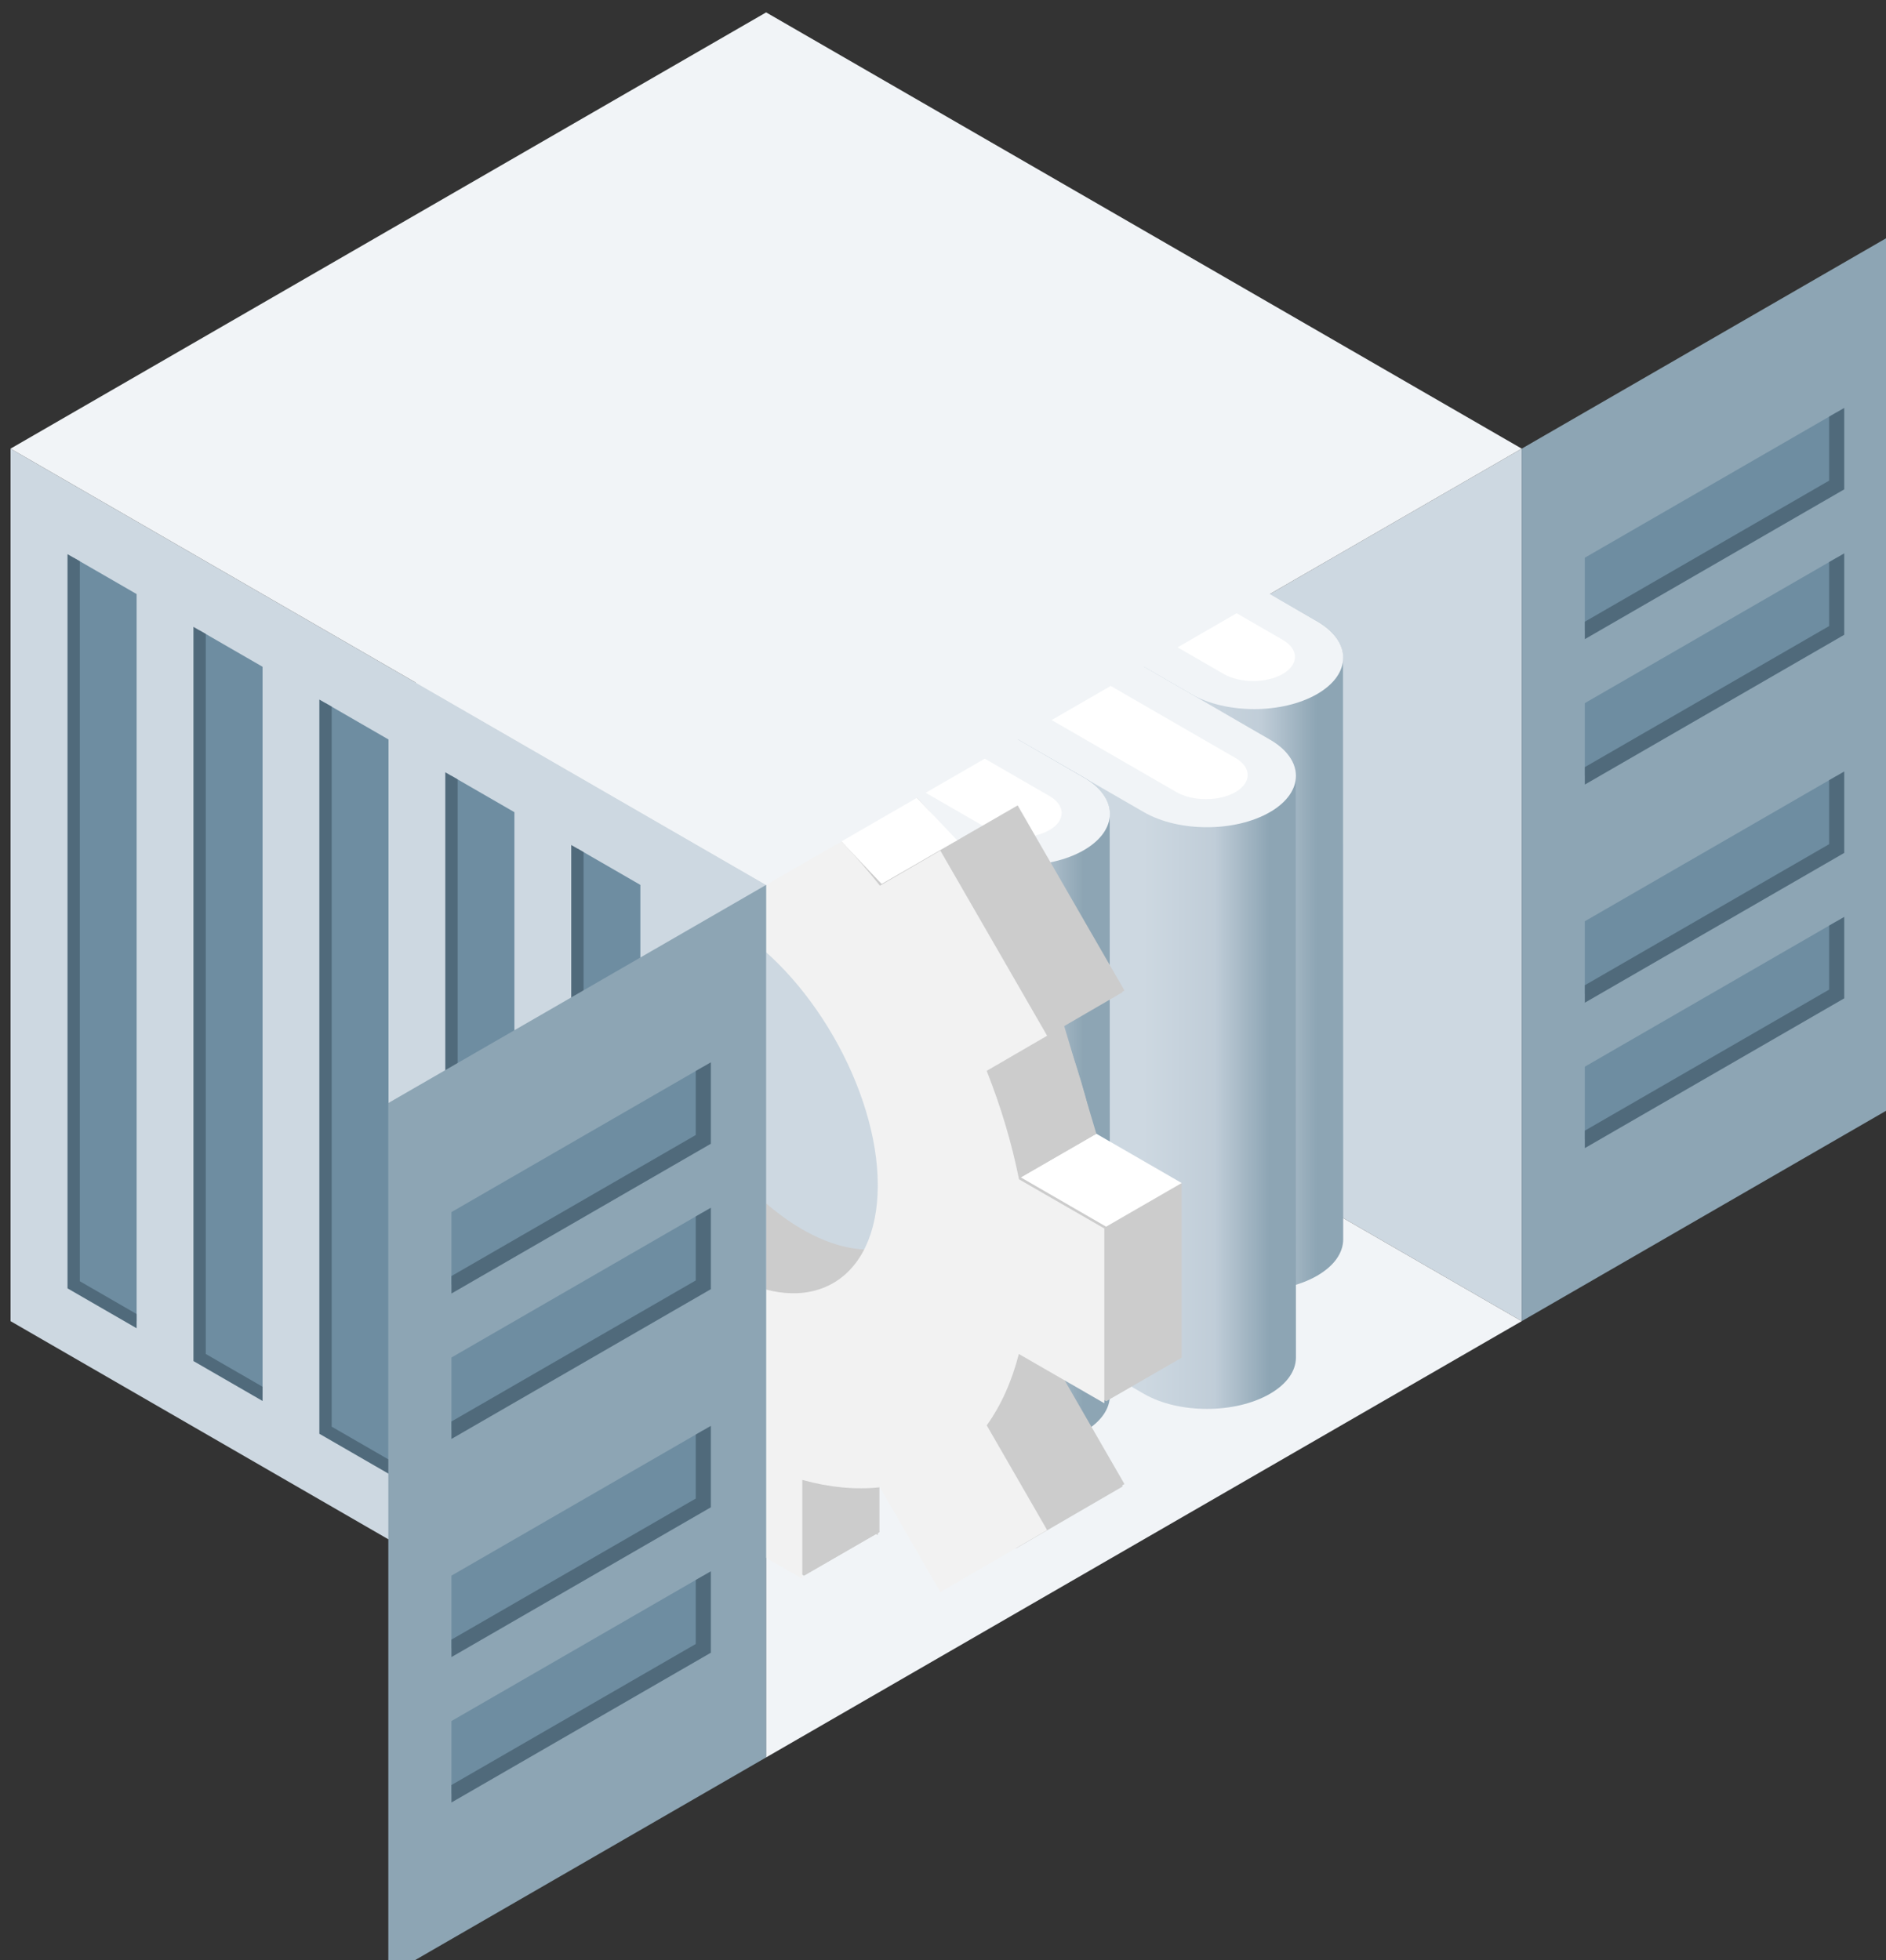 <?xml version="1.0" encoding="UTF-8" standalone="no"?>
<!-- Created with Inkscape (http://www.inkscape.org/) -->

<svg
   xmlns:serif="http://www.serif.com/"
   xmlns:dc="http://purl.org/dc/elements/1.1/"
   xmlns:cc="http://creativecommons.org/ns#"
   xmlns:rdf="http://www.w3.org/1999/02/22-rdf-syntax-ns#"
   xmlns:svg="http://www.w3.org/2000/svg"
   xmlns="http://www.w3.org/2000/svg"
   xmlns:xlink="http://www.w3.org/1999/xlink"
   xmlns:sodipodi="http://sodipodi.sourceforge.net/DTD/sodipodi-0.dtd"
   xmlns:inkscape="http://www.inkscape.org/namespaces/inkscape"
   width="57.284mm"
   height="59.531mm"
   viewBox="0 0 57.284 59.531"
   version="1.1"
   id="svg8"
   inkscape:version="0.92.4 (5da689c313, 2019-01-14)"
   sodipodi:docname="container_tone_metal_open.svg">
  <rect x="0" y="0" width="57.284" height="59.531" fill="#333333" stroke="none"/>
  <defs
     id="defs2">
    <linearGradient
       gradientTransform="matrix(14.434,0,0,66.113,404.145,241.667)"
       gradientUnits="userSpaceOnUse"
       y2="0"
       x2="1"
       y1="0"
       x1="0"
       id="_Linear1">
      <stop
         id="stop8405"
         style="stop-color:rgb(205,216,225);stop-opacity:1"
         offset="0" />
      <stop
         id="stop8407"
         style="stop-color:rgb(192,205,216);stop-opacity:1"
         offset="0.56" />
      <stop
         id="stop8409"
         style="stop-color:rgb(141,165,180);stop-opacity:1"
         offset="1" />
    </linearGradient>
    <linearGradient
       inkscape:collect="always"
       xlink:href="#_Linear1"
       id="linearGradient8567"
       gradientUnits="userSpaceOnUse"
       gradientTransform="matrix(14.434,0,0,66.113,404.145,241.667)"
       x1="0"
       y1="0"
       x2="1"
       y2="0" />
    <linearGradient
       inkscape:collect="always"
       xlink:href="#_Linear1"
       id="linearGradient8569"
       gradientUnits="userSpaceOnUse"
       gradientTransform="matrix(14.434,0,0,66.113,404.145,241.667)"
       x1="0"
       y1="0"
       x2="1"
       y2="0" />
    <linearGradient
       inkscape:collect="always"
       xlink:href="#_Linear1"
       id="linearGradient8571"
       gradientUnits="userSpaceOnUse"
       gradientTransform="matrix(14.434,0,0,66.113,404.145,241.667)"
       x1="0"
       y1="0"
       x2="1"
       y2="0" />
  </defs>
  <sodipodi:namedview
     id="base"
     pagecolor="#ffffff"
     bordercolor="#666666"
     borderopacity="1.0"
     inkscape:pageopacity="0.0"
     inkscape:pageshadow="2"
     inkscape:zoom="0.35"
     inkscape:cx="-147.38026"
     inkscape:cy="-453.21427"
     inkscape:document-units="mm"
     inkscape:current-layer="layer1"
     showgrid="false"
     fit-margin-top="0"
     fit-margin-left="0"
     fit-margin-right="0"
     fit-margin-bottom="0"
     inkscape:window-width="2100"
     inkscape:window-height="1234"
     inkscape:window-x="3191"
     inkscape:window-y="-9"
     inkscape:window-maximized="1" />
  <g
     inkscape:label="Layer 1"
     inkscape:groupmode="layer"
     id="layer1"
     transform="translate(-11.78,30.611)">
    

    

    

    

    

    

    

    

    

    

    

    

    

    

    

    

    

    

    

    

    

    

    

    <g
   id="g8403"
   transform="matrix(0.265,0,0,0.265,-191.552,-269.397)">
        <g
   transform="translate(1504.62,804.98)"
   id="g5607">
            <path
   style="fill:#cdd8e1;fill-rule:nonzero"
   d="m -562.916,147.52 -86.603,50 79.386,45.833 7.217,4.167 z"
   serif:id="Interior left"
   id="Interior-left"
   inkscape:connector-curvature="0" />

            <path
   style="fill:#f1f4f7;fill-rule:nonzero"
   d="m -562.916,247.52 -86.603,-50 v 91.666 8.334 z"
   id="Floor"
   inkscape:connector-curvature="0" />

            <g
   id="g8271"
   transform="translate(-1069.92,71.466)">
                <g
   id="Library">
                    <g
   serif:id="Library"
   id="Library1">
                        <g
   id="g8239"
   transform="translate(64.976,-112.486)">
                            <g
   id="g8229">
                                <path
   id="path8227"
   style="fill:url(#linearGradient8567)"
   d="m 421.566,279.185 c -0.008,1.502 -1.003,3.003 -2.987,4.148 -3.975,2.295 -10.425,2.3 -14.41,0.014 v 0 l -0.024,-0.014 -36.084,-20.833 -0.024,-66.681 14.433,-8.333 36.109,20.847 0.024,0.014 c 1.976,1.149 2.94,2.638 2.939,4.141 z"
   inkscape:connector-curvature="0" />

                            </g>

                            <g
   id="g8233"
   transform="translate(-43.301,8.333)">
                                <path
   id="path8231"
   style="fill:#f1f4f7"
   d="m 461.88,200 c 3.983,2.3 3.983,6.034 0,8.333 -3.983,2.3 -10.45,2.3 -14.434,0 0,0 -36.084,-20.833 -36.084,-20.833 l 14.41,-8.347 z"
   inkscape:connector-curvature="0" />

                            </g>

                            <g
   id="g8237"
   transform="matrix(0.938,0,0,0.938,48.132,-87.13)">
                                <path
   id="path8235"
   style="fill:#ffffff"
   d="m 345.056,299.218 7.216,-4.167 38.458,22.204 c 1.992,1.15 1.992,3.017 0,4.167 -1.991,1.149 -5.225,1.149 -7.216,0 z"
   inkscape:connector-curvature="0" />

                            </g>

                        </g>

                        <g
   id="g8253"
   transform="translate(59.559,-98.947)">
                            <g
   id="g8243">
                                <path
   id="path8241"
   style="fill:url(#linearGradient8569)"
   d="m 421.566,279.185 c -0.008,1.502 -1.003,3.003 -2.987,4.148 -3.975,2.295 -10.425,2.3 -14.41,0.014 v 0 l -0.024,-0.014 -36.084,-20.833 -0.024,-66.681 14.433,-8.333 36.109,20.847 0.024,0.014 c 1.976,1.149 2.94,2.638 2.939,4.141 z"
   inkscape:connector-curvature="0" />

                            </g>

                            <g
   id="g8247"
   transform="translate(-43.301,8.333)">
                                <path
   id="path8245"
   style="fill:#f1f4f7"
   d="m 461.88,200 c 3.983,2.3 3.983,6.034 0,8.333 -3.983,2.3 -10.45,2.3 -14.434,0 0,0 -36.084,-20.833 -36.084,-20.833 l 14.41,-8.347 z"
   inkscape:connector-curvature="0" />

                            </g>

                            <g
   id="g8251"
   transform="matrix(0.938,0,0,0.938,48.132,-87.13)">
                                <path
   id="path8249"
   style="fill:#ffffff"
   d="m 345.056,299.218 7.216,-4.167 38.458,22.204 c 1.992,1.15 1.992,3.017 0,4.167 -1.991,1.149 -5.225,1.149 -7.216,0 z"
   inkscape:connector-curvature="0" />

                            </g>

                        </g>

                        <g
   id="g8267"
   transform="translate(38.235,-94.591)">
                            <g
   id="g8257">
                                <path
   id="path8255"
   style="fill:url(#linearGradient8571)"
   d="m 421.566,279.185 c -0.008,1.502 -1.003,3.003 -2.987,4.148 -3.975,2.295 -10.425,2.3 -14.41,0.014 v 0 l -0.024,-0.014 -36.084,-20.833 -0.024,-66.681 14.433,-8.333 36.109,20.847 0.024,0.014 c 1.976,1.149 2.94,2.638 2.939,4.141 z"
   inkscape:connector-curvature="0" />

                            </g>

                            <g
   id="g8261"
   transform="translate(-43.301,8.333)">
                                <path
   id="path8259"
   style="fill:#f1f4f7"
   d="m 461.88,200 c 3.983,2.3 3.983,6.034 0,8.333 -3.983,2.3 -10.45,2.3 -14.434,0 0,0 -36.084,-20.833 -36.084,-20.833 l 14.41,-8.347 z"
   inkscape:connector-curvature="0" />

                            </g>

                            <g
   id="g8265"
   transform="matrix(0.938,0,0,0.938,48.132,-87.13)">
                                <path
   id="path8263"
   style="fill:#ffffff"
   d="m 345.056,299.218 7.216,-4.167 38.458,22.204 c 1.992,1.15 1.992,3.017 0,4.167 -1.991,1.149 -5.225,1.149 -7.216,0 z"
   inkscape:connector-curvature="0" />

                            </g>

                        </g>

                    </g>

                </g>

            </g>

            <g
   transform="translate(-3425.13,-2978.31)"
   id="g28400">
                <g
   transform="matrix(0.229,0.132,0,0.265,2476.83,2597.48)"
   id="rect12456">
                    <path
   id="path8273"
   style="fill:#cccccc;fill-rule:nonzero"
   d="m 1285.04,1407.95 v 42.71 c -13.64,3.55 -26.72,8.99 -38.86,16.17 l -30.25,-30.25 -53.44,53.45 30.23,30.23 c -7.14,12.15 -12.55,25.23 -16.07,38.87 h -42.79 v 75.59 h 42.71 c 3.55,13.64 8.99,26.72 16.17,38.86 l -30.25,30.25 53.44,53.44 30.24,-30.23 c 12.14,7.14 25.23,12.55 38.87,16.07 v 42.79 h 75.59 v -42.71 c 13.64,-3.55 26.72,-8.99 38.86,-16.17 l 30.25,30.25 53.44,-53.44 -30.23,-30.24 c 7.14,-12.14 12.55,-25.23 16.07,-38.87 h 42.79 v -75.59 h -42.71 c -3.55,-13.64 -8.99,-26.72 -16.17,-38.85 l 30.25,-30.25 -53.44,-53.45 -30.24,30.23 c -12.14,-7.14 -25.23,-12.55 -38.87,-16.07 v -42.79 z m 37.8,113.38 c 41.46,0 75.58,34.13 75.58,75.59 0,41.47 -34.12,75.6 -75.58,75.6 -41.47,0 -75.6,-34.13 -75.6,-75.6 0,-41.46 34.13,-75.59 75.6,-75.59 z"
   inkscape:connector-curvature="0" />

                </g>

                <g
   id="g28149">
                    <path
   style="fill:#cccccc;fill-rule:nonzero"
   d="m 2762.62,3145 8.66,-5 v 11.3 l -8.66,5 V 3145"
   id="path28063"
   inkscape:connector-curvature="0" />

                    <path
   style="fill:#ffffff;fill-rule:nonzero"
   d="m 2762.62,3156.3 8.66,-5 -8.9,-0.86 -8.66,5 8.9,0.86"
   id="path28065"
   inkscape:connector-curvature="0" />

                    <path
   style="fill:#cccccc;fill-rule:nonzero"
   d="m 2753.72,3155.44 8.66,-5 -6.93,-12.01 -8.66,5 6.93,12.01"
   id="path28067"
   inkscape:connector-curvature="0" />

                    <path
   style="fill-opacity:0.3;fill-rule:nonzero"
   d="m 2746.79,3143.43 8.66,-5 -12.25,7.07 -8.66,5 12.25,-7.07"
   id="path28069"
   inkscape:connector-curvature="0" />

                    <path
   style="fill:#cccccc;fill-rule:nonzero"
   d="m 2734.54,3150.5 8.66,-5 6.93,12 -8.66,5 -6.93,-12"
   id="path28071"
   inkscape:connector-curvature="0" />

                    <path
   style="fill:#cccccc;fill-rule:nonzero"
   d="m 2741.47,3162.5 8.66,-5 -3.68,8.16 -8.67,5 3.69,-8.16"
   id="path28073"
   inkscape:connector-curvature="0" />

                    <path
   style="fill:#cccccc;fill-rule:nonzero"
   d="m 2727.98,3165 8.66,-5 v 20 l -8.66,5 v -20"
   id="path28077"
   inkscape:connector-curvature="0" />

                    <path
   style="fill:#cccccc;fill-rule:nonzero"
   d="m 2727.98,3185 8.66,-5 9.79,5.65 -8.66,5 -9.79,-5.65"
   id="path28079"
   inkscape:connector-curvature="0" />

                    <path
   style="fill:#cccccc;fill-rule:nonzero"
   d="m 2737.77,3190.65 8.66,-5 3.7,12.42 -8.66,5 -3.7,-12.42"
   id="path28081"
   inkscape:connector-curvature="0" />

                    <path
   style="fill-opacity:0.3;fill-rule:nonzero"
   d="m 2741.47,3203.07 8.66,-5 -6.93,4 -8.66,5 6.93,-4"
   id="path28083"
   inkscape:connector-curvature="0" />

                    <path
   style="fill:#cccccc;fill-rule:nonzero"
   d="m 2734.54,3207.07 8.66,-5 12.25,21.21 -8.66,5 -12.25,-21.21"
   id="path28085"
   inkscape:connector-curvature="0" />

                    <path
   style="fill-opacity:0.3;fill-rule:nonzero"
   d="m 2746.79,3228.28 8.66,-5 6.92,-4 -8.66,5 -6.92,4"
   id="path28087"
   inkscape:connector-curvature="0" />

                    <path
   style="fill:#cccccc;fill-rule:nonzero"
   d="m 2753.71,3224.28 8.66,-5 8.91,9.4 -8.66,5 -8.91,-9.4"
   id="path28089"
   inkscape:connector-curvature="0" />

                    <path
   style="fill:#cccccc;fill-rule:nonzero"
   d="m 2762.62,3233.68 8.66,-5 V 3240 l -8.66,5 v -11.32"
   id="path28091"
   inkscape:connector-curvature="0" />

                    <path
   style="fill:#cccccc;fill-rule:nonzero"
   d="m 2762.62,3245 8.66,-5 17.32,10 -8.66,5 -17.32,-10"
   id="path28093"
   inkscape:connector-curvature="0" />

                    <path
   style="fill:#cccccc;fill-rule:nonzero"
   d="m 2779.94,3255 8.66,-5 v -11.3 l -8.66,5 v 11.3"
   id="path28095"
   inkscape:connector-curvature="0" />

                    <path
   style="fill:#cccccc;fill-rule:nonzero"
   d="m 2779.94,3243.7 8.66,-5 8.91,0.86 -8.66,5 -8.91,-0.86"
   id="path28097"
   inkscape:connector-curvature="0" />

                    <path
   style="fill:#cccccc;fill-rule:nonzero"
   d="m 2788.85,3244.56 8.66,-5 6.93,12.01 -8.66,5 -6.93,-12.01"
   id="path28099"
   inkscape:connector-curvature="0" />

                    <path
   style="fill-opacity:0.3;fill-rule:nonzero"
   d="m 2795.78,3256.57 8.66,-5 12.24,-7.07 -8.66,5 -12.24,7.07"
   id="path28101"
   inkscape:connector-curvature="0" />

                    <path
   style="fill:#cccccc;fill-rule:nonzero"
   d="m 2808.02,3249.5 8.66,-5 -6.92,-12 -8.66,5 6.92,12"
   id="path28103"
   inkscape:connector-curvature="0" />

                    <path
   style="fill:#cccccc;fill-rule:nonzero"
   d="m 2801.1,3237.5 8.66,-5 3.68,-8.16 -8.66,5 -3.68,8.16"
   id="path28105"
   inkscape:connector-curvature="0" />

                    <path
   style="fill:#cccccc;fill-rule:nonzero"
   d="m 2804.78,3229.34 8.66,-5 9.8,5.66 -8.66,5 -9.8,-5.66"
   id="path28107"
   inkscape:connector-curvature="0" />

                    <path
   style="fill:#cccccc;fill-rule:nonzero"
   d="m 2814.58,3235 8.66,-5 v -20 l -8.66,5 v 20"
   id="path28109"
   inkscape:connector-curvature="0" />

                    <path
   style="fill:#ffffff;fill-rule:nonzero"
   d="m 2814.58,3215 8.66,-5 -9.78,-5.65 -8.66,5 9.78,5.65"
   id="path28111"
   inkscape:connector-curvature="0" />

                    <path
   style="fill:#cccccc;fill-rule:nonzero"
   d="m 2804.8,3209.35 8.66,-5 -3.71,-12.42 -8.66,5 3.71,12.42"
   id="path28113"
   inkscape:connector-curvature="0" />

                    <path
   style="fill-opacity:0.3;fill-rule:nonzero"
   d="m 2801.09,3196.93 8.66,-5 6.93,-4 -8.66,5 -6.93,4"
   id="path28115"
   inkscape:connector-curvature="0" />

                    <path
   style="fill:#cccccc;fill-rule:nonzero"
   d="m 2808.02,3192.93 8.66,-5 -12.24,-21.21 -8.66,5 12.24,21.21"
   id="path28117"
   inkscape:connector-curvature="0" />

                    <path
   style="fill-opacity:0.3;fill-rule:nonzero"
   d="m 2795.78,3171.72 8.66,-5 -6.93,4 -8.66,5 6.93,-4"
   id="path28119"
   inkscape:connector-curvature="0" />

                    <path
   style="fill:#ffffff;fill-rule:nonzero"
   d="m 2788.85,3175.72 8.66,-5 -8.91,-9.4 -8.66,5 8.91,9.4"
   id="path28121"
   inkscape:connector-curvature="0" />

                    <path
   style="fill:#cccccc;fill-rule:nonzero"
   d="m 2779.94,3166.32 8.66,-5 V 3150 l -8.66,5 v 11.32"
   id="path28123"
   inkscape:connector-curvature="0" />

                    <path
   style="fill:#ffffff;fill-rule:nonzero"
   d="m 2779.94,3155 8.66,-5 -17.32,-10 -8.66,5 17.32,10"
   id="path28125"
   inkscape:connector-curvature="0" />

                    <path
   style="fill-opacity:0.3;fill-rule:nonzero"
   d="m 2762.62,3145 8.66,-5 -8.66,5"
   id="path28127"
   inkscape:connector-curvature="0" />

                    <path
   style="fill-opacity:0.3;fill-rule:nonzero"
   d="m 2771.28,3180 8.66,-5 -8.66,5"
   id="path28145"
   inkscape:connector-curvature="0" />

                    <path
   style="fill-opacity:0.3;fill-rule:nonzero"
   d="m 2771.28,3180 8.66,-5 -8.66,5"
   id="path28147"
   inkscape:connector-curvature="0" />

                    <path
   style="fill:#ffffff;fill-rule:nonzero"
   d="m 2737.78,3170.66 8.67,-5 -9.81,-5.66 -8.66,5 9.8,5.66"
   id="path28075"
   inkscape:connector-curvature="0" />

                </g>

                <g
   transform="matrix(0.229,0.132,0,0.265,2468.17,2602.48)"
   id="path20286">
                    <path
   id="path8312"
   style="fill:#f2f2f2;fill-rule:nonzero"
   d="m 1285.04,1407.95 v 42.71 c -13.64,3.55 -26.72,8.99 -38.86,16.17 l -30.25,-30.25 -53.44,53.45 30.23,30.23 c -7.14,12.15 -12.55,25.23 -16.07,38.87 h -42.79 v 75.59 h 42.71 c 3.55,13.64 8.99,26.72 16.17,38.86 l -30.25,30.25 53.44,53.44 30.24,-30.23 c 12.14,7.14 25.23,12.55 38.87,16.07 v 42.79 h 75.59 v -42.71 c 13.64,-3.55 26.72,-8.99 38.86,-16.17 l 30.25,30.25 53.44,-53.44 -30.23,-30.24 c 7.14,-12.14 12.55,-25.23 16.07,-38.87 h 42.79 v -75.59 h -42.71 c -3.55,-13.64 -8.99,-26.72 -16.17,-38.85 l 30.25,-30.25 -53.44,-53.45 -30.24,30.23 c -12.14,-7.14 -25.23,-12.55 -38.87,-16.07 v -42.79 z m 37.8,113.38 c 41.46,0 75.58,34.13 75.58,75.59 0,41.47 -34.12,75.6 -75.58,75.6 -41.47,0 -75.6,-34.13 -75.6,-75.6 0,-41.46 34.13,-75.59 75.6,-75.59 z"
   inkscape:connector-curvature="0" />

                </g>

            </g>

            <g
   id="Application">
            </g>

            <g
   serif:id="Right side"
   id="Right-side">
                <path
   style="fill:#cdd8e1;fill-rule:nonzero"
   d="m -736.121,147.52 v 100 l 86.602,50 v -100 z"
   id="path11251"
   inkscape:connector-curvature="0" />

                <g
   transform="matrix(0.866,0.5,0,1,-96.881,361.566)"
   id="path11257">
                    <rect
   id="rect8318"
   style="fill:#6e8da1;fill-rule:nonzero"
   height="83.333"
   width="8.333"
   y="163.353"
   x="-729.798" />

                </g>

                <g
   transform="matrix(0.866,0.5,0,1,-82.447,369.899)"
   serif:id="path11257"
   id="path112571">
                    <rect
   id="rect8321"
   style="fill:#6e8da1;fill-rule:nonzero"
   height="83.333"
   width="8.333"
   y="163.353"
   x="-729.798" />

                </g>

                <g
   transform="matrix(0.866,0.5,0,1,-68.014,378.232)"
   serif:id="path11257"
   id="path112572">
                    <rect
   id="rect8324"
   style="fill:#6e8da1;fill-rule:nonzero"
   height="83.333"
   width="8.333"
   y="163.353"
   x="-729.798" />

                </g>

                <g
   transform="matrix(0.866,0.5,0,1,-53.58,386.566)"
   serif:id="path11257"
   id="path112573">
                    <rect
   id="rect8327"
   style="fill:#6e8da1;fill-rule:nonzero"
   height="83.333"
   width="8.333"
   y="163.353"
   x="-729.798" />

                </g>

                <g
   transform="matrix(0.866,0.5,0,1,-39.146,394.899)"
   serif:id="path11257"
   id="path112574">
                    <rect
   id="rect8330"
   style="fill:#6e8da1;fill-rule:nonzero"
   height="83.333"
   width="8.333"
   y="163.353"
   x="-729.798" />

                </g>

                <g
   transform="matrix(0.866,0.5,0,1,-96.881,361.566)"
   id="path11259">
                    <path
   id="path8333"
   style="fill:none;fill-rule:nonzero;stroke:#506a7b;stroke-width:1.63px"
   d="m -729.798,163.353 v 83.333 h 8.334"
   inkscape:connector-curvature="0" />

                </g>

                <g
   transform="matrix(0.866,0.5,0,1,-82.447,369.899)"
   serif:id="path11259"
   id="path112591">
                    <path
   id="path8336"
   style="fill:none;fill-rule:nonzero;stroke:#506a7b;stroke-width:1.63px"
   d="m -729.798,163.353 v 83.333 h 8.334"
   inkscape:connector-curvature="0" />

                </g>

                <g
   transform="matrix(0.866,0.5,0,1,-68.014,378.232)"
   serif:id="path11259"
   id="path112592">
                    <path
   id="path8339"
   style="fill:none;fill-rule:nonzero;stroke:#506a7b;stroke-width:1.63px"
   d="m -729.798,163.353 v 83.333 h 8.334"
   inkscape:connector-curvature="0" />

                </g>

                <g
   transform="matrix(0.866,0.5,0,1,-53.58,386.566)"
   serif:id="path11259"
   id="path112593">
                    <path
   id="path8342"
   style="fill:none;fill-rule:nonzero;stroke:#506a7b;stroke-width:1.63px"
   d="m -729.798,163.353 v 83.333 h 8.334"
   inkscape:connector-curvature="0" />

                </g>

                <g
   transform="matrix(0.866,0.5,0,1,-39.146,394.899)"
   serif:id="path11259"
   id="path112594">
                    <path
   id="path8345"
   style="fill:none;fill-rule:nonzero;stroke:#506a7b;stroke-width:1.63px"
   d="m -729.798,163.353 v 83.333 h 8.334"
   inkscape:connector-curvature="0" />

                </g>

            </g>

            <path
   style="fill:#f1f4f7;fill-rule:nonzero"
   d="m -692.82,122.52 43.301,-25 86.603,50 -86.603,50 -86.602,-50 z"
   id="Top"
   inkscape:connector-curvature="0" />

            <g
   serif:id="Door letft"
   id="Door-letft">
                <path
   style="fill:#8da5b4;fill-rule:nonzero"
   d="m -562.916,147.52 43.301,-25 v 100 l -43.301,25 z"
   id="path11291"
   inkscape:connector-curvature="0" />

                <g
   transform="matrix(0.866,-0.5,0,1,38.734,-412.363)"
   id="path11295">
                    <rect
   id="rect8351"
   style="fill:#6e8da1;fill-rule:nonzero"
   height="8.333"
   width="33.333"
   y="229.186"
   x="-686.393" />

                </g>

                <g
   transform="matrix(0.866,-0.5,0,1,38.734,-395.696)"
   serif:id="path11295"
   id="path112951">
                    <rect
   id="rect8354"
   style="fill:#6e8da1;fill-rule:nonzero"
   height="8.333"
   width="33.333"
   y="229.186"
   x="-686.393" />

                </g>

                <g
   transform="matrix(0.866,-0.5,0,1,38.734,-370.696)"
   serif:id="path11295"
   id="path112952">
                    <rect
   id="rect8357"
   style="fill:#6e8da1;fill-rule:nonzero"
   height="8.333"
   width="33.333"
   y="229.186"
   x="-686.393" />

                </g>

                <g
   transform="matrix(0.866,-0.5,0,1,38.734,-354.03)"
   serif:id="path11295"
   id="path112953">
                    <rect
   id="rect8360"
   style="fill:#6e8da1;fill-rule:nonzero"
   height="8.333"
   width="33.333"
   y="229.186"
   x="-686.393" />

                </g>

                <g
   transform="matrix(0.866,-0.5,0,1,39.984,-410.585)"
   id="path11297">
                    <path
   id="path8363"
   style="fill:none;fill-rule:nonzero;stroke:#506a7b;stroke-width:2px"
   d="m -654.503,226.686 v 8.334 h -33.333"
   inkscape:connector-curvature="0" />

                </g>

                <g
   transform="matrix(0.866,-0.5,0,1,39.984,-393.918)"
   serif:id="path11297"
   id="path112971">
                    <path
   id="path8366"
   style="fill:none;fill-rule:nonzero;stroke:#506a7b;stroke-width:2px"
   d="m -654.503,226.686 v 8.334 h -33.333"
   inkscape:connector-curvature="0" />

                </g>

                <g
   transform="matrix(0.866,-0.5,0,1,39.984,-368.918)"
   serif:id="path11297"
   id="path112972">
                    <path
   id="path8369"
   style="fill:none;fill-rule:nonzero;stroke:#506a7b;stroke-width:2px"
   d="m -654.503,226.686 v 8.334 h -33.333"
   inkscape:connector-curvature="0" />

                </g>

                <g
   transform="matrix(0.866,-0.5,0,1,39.984,-352.251)"
   serif:id="path11297"
   id="path112973">
                    <path
   id="path8372"
   style="fill:none;fill-rule:nonzero;stroke:#506a7b;stroke-width:2px"
   d="m -654.503,226.686 v 8.334 h -33.333"
   inkscape:connector-curvature="0" />

                </g>

            </g>

            <g
   serif:id="Door right"
   id="Door-right">
                <path
   style="fill:#8da5b4;fill-rule:nonzero"
   d="m -649.519,297.52 v -100 l -43.301,25 v 100 z"
   id="path11293"
   inkscape:connector-curvature="0" />

                <g
   transform="matrix(0.866,-0.5,0,1,-91.17,-337.363)"
   serif:id="path11295"
   id="path112954">
                    <rect
   id="rect8377"
   style="fill:#6e8da1;fill-rule:nonzero"
   height="8.333"
   width="33.333"
   y="229.186"
   x="-686.393" />

                </g>

                <g
   transform="matrix(0.866,-0.5,0,1,-91.17,-320.696)"
   serif:id="path11295"
   id="path112955">
                    <rect
   id="rect8380"
   style="fill:#6e8da1;fill-rule:nonzero"
   height="8.333"
   width="33.333"
   y="229.186"
   x="-686.393" />

                </g>

                <g
   transform="matrix(0.866,-0.5,0,1,-91.17,-295.696)"
   serif:id="path11295"
   id="path112956">
                    <rect
   id="rect8383"
   style="fill:#6e8da1;fill-rule:nonzero"
   height="8.333"
   width="33.333"
   y="229.186"
   x="-686.393" />

                </g>

                <g
   transform="matrix(0.866,-0.5,0,1,-91.17,-279.03)"
   serif:id="path11295"
   id="path112957">
                    <rect
   id="rect8386"
   style="fill:#6e8da1;fill-rule:nonzero"
   height="8.333"
   width="33.333"
   y="229.186"
   x="-686.393" />

                </g>

                <g
   transform="matrix(0.866,-0.5,0,1,-89.92,-335.585)"
   serif:id="path11297"
   id="path112974">
                    <path
   id="path8389"
   style="fill:none;fill-rule:nonzero;stroke:#506a7b;stroke-width:2px"
   d="m -654.503,226.686 v 8.334 h -33.333"
   inkscape:connector-curvature="0" />

                </g>

                <g
   transform="matrix(0.866,-0.5,0,1,-89.92,-318.918)"
   serif:id="path11297"
   id="path112975">
                    <path
   id="path8392"
   style="fill:none;fill-rule:nonzero;stroke:#506a7b;stroke-width:2px"
   d="m -654.503,226.686 v 8.334 h -33.333"
   inkscape:connector-curvature="0" />

                </g>

                <g
   transform="matrix(0.866,-0.5,0,1,-89.92,-293.918)"
   serif:id="path11297"
   id="path112976">
                    <path
   id="path8395"
   style="fill:none;fill-rule:nonzero;stroke:#506a7b;stroke-width:2px"
   d="m -654.503,226.686 v 8.334 h -33.333"
   inkscape:connector-curvature="0" />

                </g>

                <g
   transform="matrix(0.866,-0.5,0,1,-89.92,-277.251)"
   serif:id="path11297"
   id="path112977">
                    <path
   id="path8398"
   style="fill:none;fill-rule:nonzero;stroke:#506a7b;stroke-width:2px"
   d="m -654.503,226.686 v 8.334 h -33.333"
   inkscape:connector-curvature="0" />

                </g>

            </g>

        </g>

    </g>

    
</g>
</svg>
